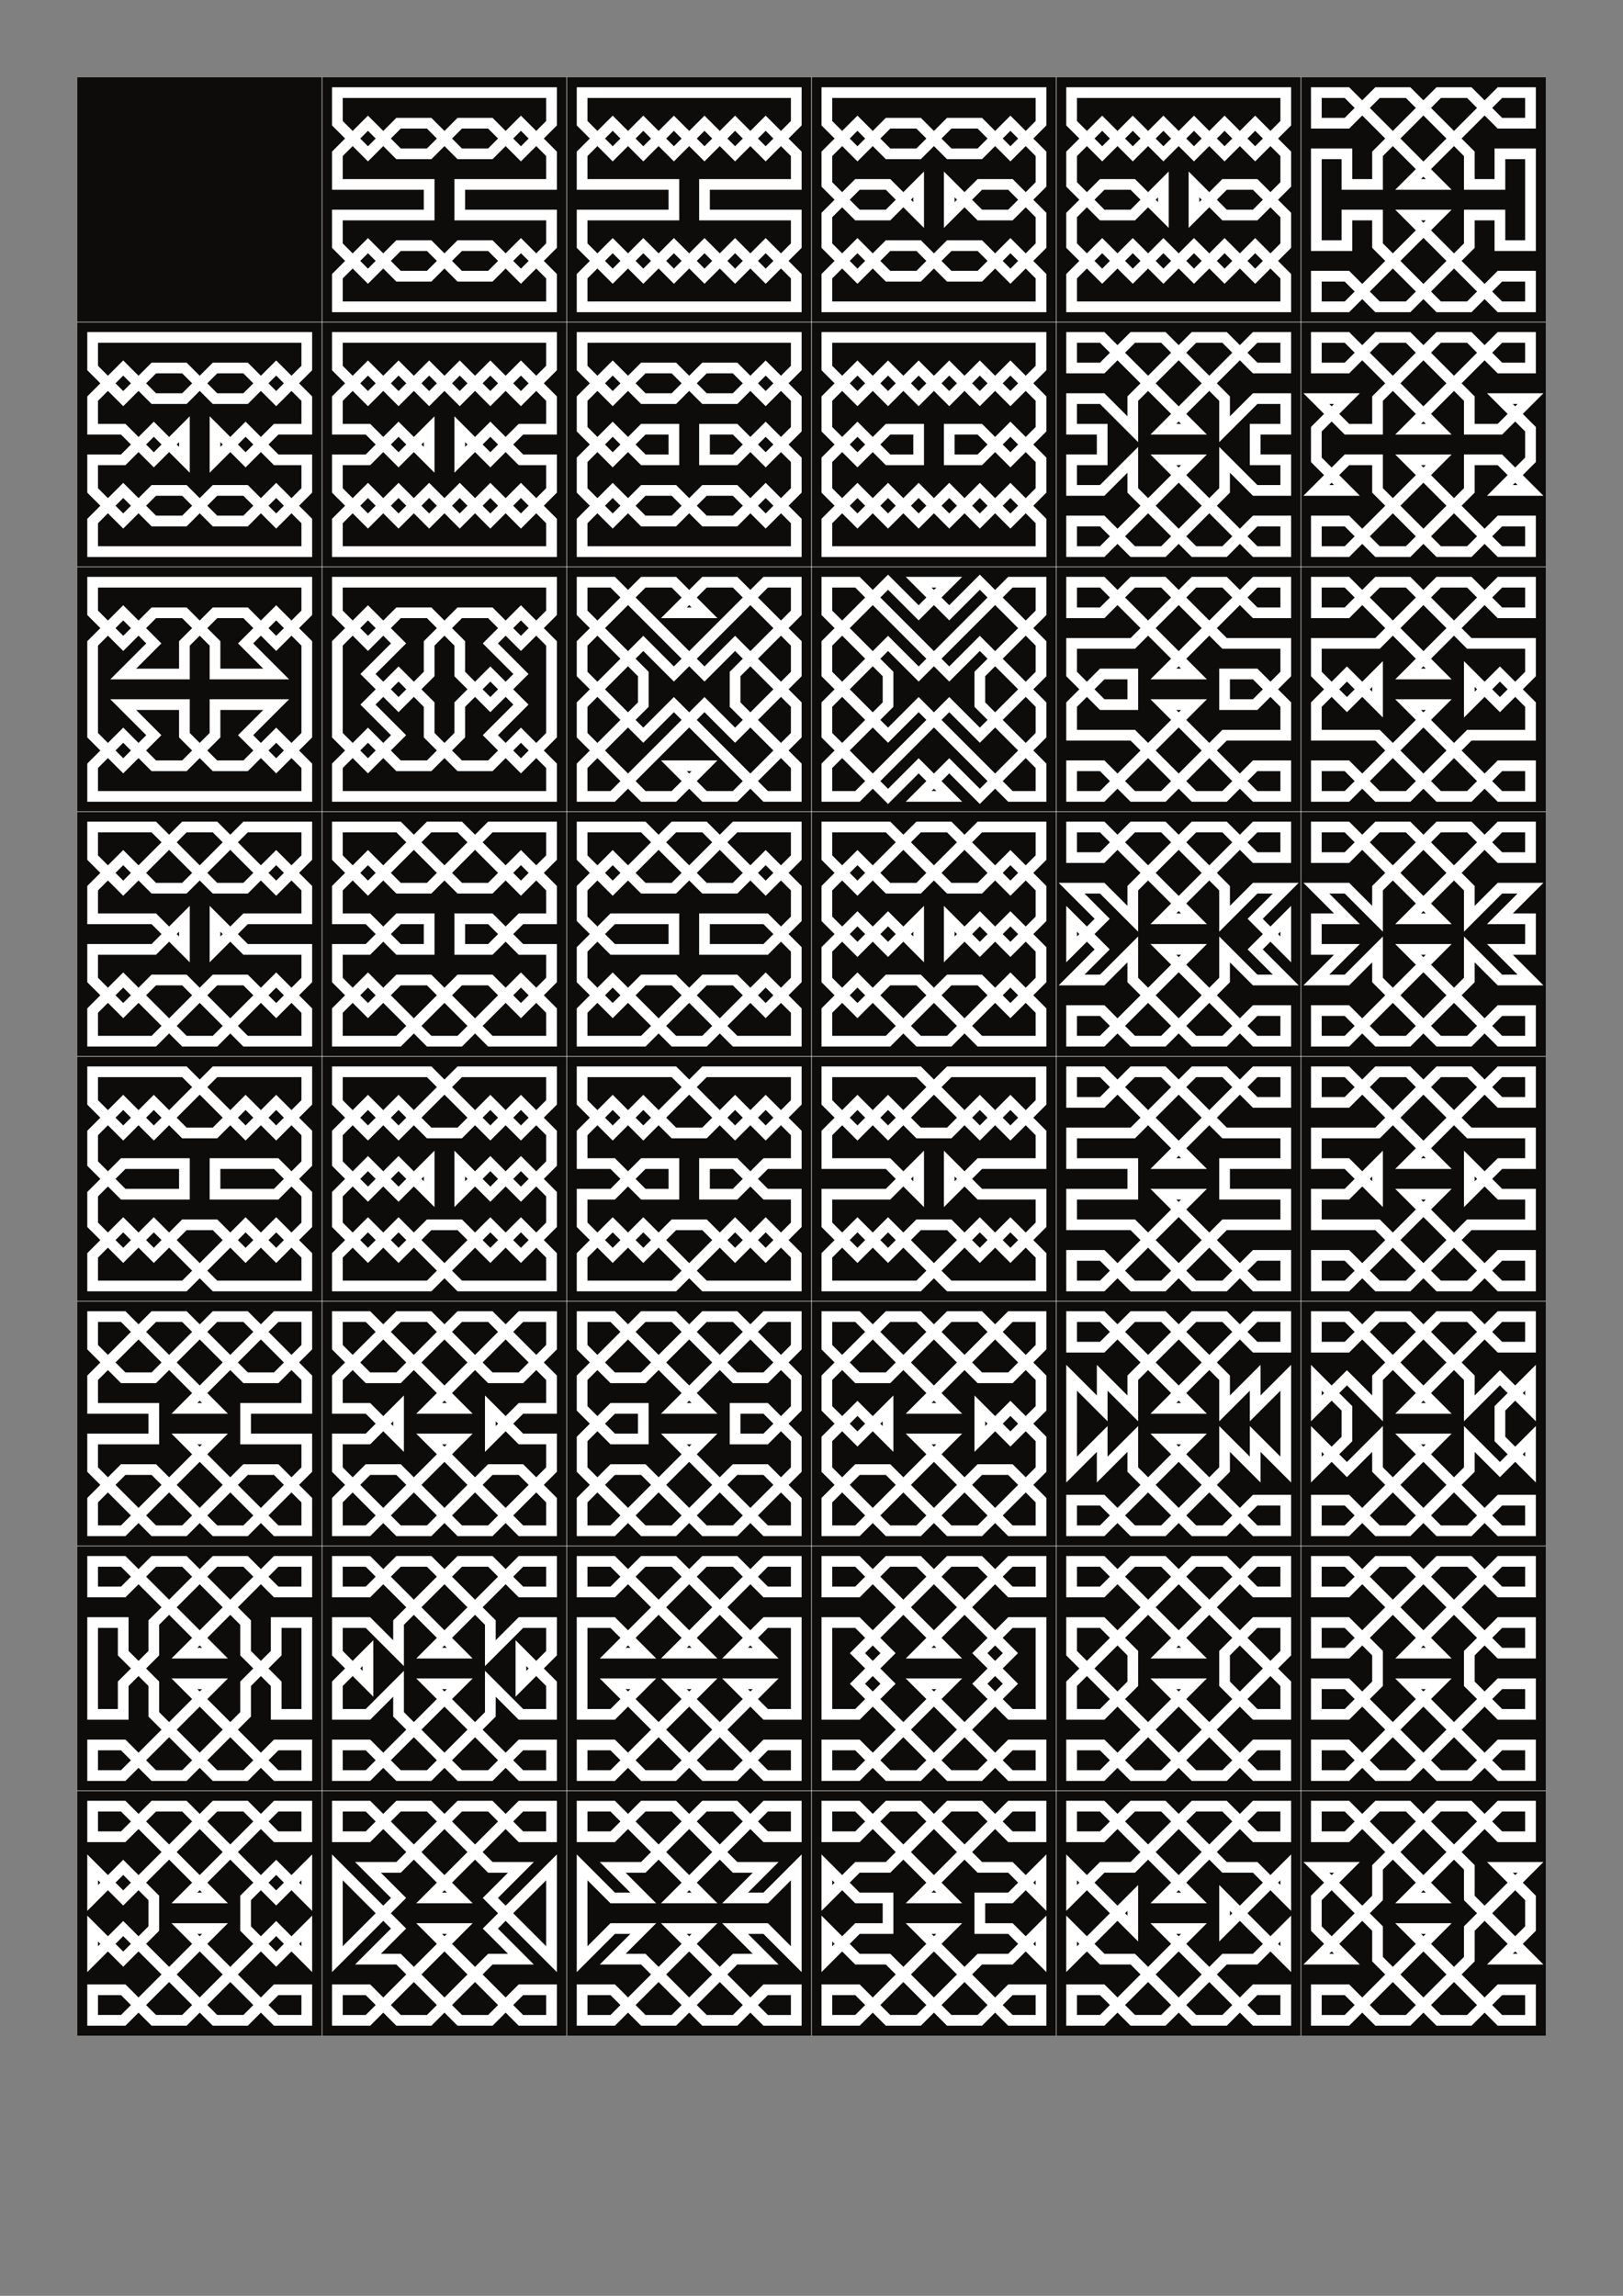 <?xml version="1.0" encoding="UTF-8" standalone="no"?>
<!-- Created with Inkscape (http://www.inkscape.org/) -->

<svg
   width="210mm"
   height="297mm"
   viewBox="0 0 793.701 1122.52"
   version="1.1"
   id="svg5"
   inkscape:version="1.2.2 (732a01da63, 2022-12-09)"
   sodipodi:docname="Tour Stickers.svg"
   inkscape:export-filename="Magic Kings tours.pdf"
   inkscape:export-xdpi="96"
   inkscape:export-ydpi="96"
   xmlns:inkscape="http://www.inkscape.org/namespaces/inkscape"
   xmlns:sodipodi="http://sodipodi.sourceforge.net/DTD/sodipodi-0.dtd"
   xmlns="http://www.w3.org/2000/svg"
   xmlns:svg="http://www.w3.org/2000/svg">
  <rect x="0" y="0" width="793.701" height="1122.52" fill="#808080" stroke="none"/>
  <sodipodi:namedview
     id="namedview7"
     pagecolor="#ffffff"
     bordercolor="#000000"
     borderopacity="0.25"
     inkscape:showpageshadow="2"
     inkscape:pageopacity="0.0"
     inkscape:pagecheckerboard="0"
     inkscape:deskcolor="#d1d1d1"
     inkscape:document-units="px"
     showgrid="true"
     showguides="true"
     inkscape:zoom="0.35355339"
     inkscape:cx="154.14928"
     inkscape:cy="661.85194"
     inkscape:window-width="1366"
     inkscape:window-height="697"
     inkscape:window-x="-8"
     inkscape:window-y="-8"
     inkscape:window-maximized="1"
     inkscape:current-layer="layer2">
    <inkscape:grid
       type="xygrid"
       id="grid1810"
       spacingx="119.685"
       originx="37.795"
       originy="37.795"
       spacingy="119.685"
       visible="false"
       enabled="false" />
  </sodipodi:namedview>
  <defs
     id="defs2" />
  <g
     inkscape:label="Layer 1"
     inkscape:groupmode="layer"
     id="layer1"
     sodipodi:insensitive="true">
    <g
       id="g1754"
       transform="matrix(14.961,0,0,14.961,-556.778,-549.829)">
      <rect
         style="fill:#0e0c0a;fill-opacity:1;stroke:none;stroke-width:6;stroke-linecap:square;stroke-linejoin:bevel;stroke-opacity:1;paint-order:markers fill stroke"
         id="rect887"
         width="48"
         height="64"
         x="39.743"
         y="39.278"
         inkscape:export-filename="tours.png"
         inkscape:export-xdpi="1440"
         inkscape:export-ydpi="1440" />
      <path
         style="fill:none;fill-opacity:1;stroke:#ffffff;stroke-width:0.35;stroke-linecap:square;stroke-linejoin:miter;stroke-dasharray:none;stroke-opacity:1;paint-order:markers fill stroke"
         d="m 51.243,39.778 h -3 v 1 l 1,1 1,-1 h 1 l 1,1 h 1 l 1,-1 1,1 v 1 h -3 v 1 h 3 v 1 l -1,1 -1,-1 h -1 l -1,1 h -1 l -1,-1 -1,1 v 1 h 7 v -1 l -1,-1 -1,1 h -1 l -1,-1 h -1 l -1,1 -1,-1 v -1 h 3 v -1 h -3 v -1 l 1,-1 1,1 h 1 l 1,-1 h 1 l 1,1 1,-1 v -1 h -3 z"
         id="path1429-1"
         sodipodi:nodetypes="ccccccccccccccccccccccccccccccccccccccccccccccc"
         inkscape:label="A0" />
      <path
         style="fill:none;fill-opacity:1;stroke:#ffffff;stroke-width:0.35;stroke-linecap:square;stroke-linejoin:miter;stroke-dasharray:none;stroke-opacity:1;paint-order:markers fill stroke"
         d="m 67.243,39.778 h -3 v 1 l 1,1 1,-1 h 1 l 1,1 h 1 l 1,-1 1,1 v 1 l -1,1 h -1 l -1,-1 v 1 l 1,-1 h 1 l 1,1 v 1 l -1,1 -1,-1 h -1 l -1,1 h -1 l -1,-1 -1,1 v 1 h 7 v -1 l -1,-1 -1,1 h -1 l -1,-1 h -1 l -1,1 -1,-1 v -1 l 1,-1 h 1 l 1,1 v -1 l -1,1 h -1 l -1,-1 v -1 l 1,-1 1,1 h 1 l 1,-1 h 1 l 1,1 1,-1 v -1 h -3 z"
         id="path1429-6-0"
         sodipodi:nodetypes="ccccccccccccccccccccccccccccccccccccccccccccccccccccccc"
         inkscape:label="A2" />
      <path
         style="fill:none;fill-opacity:1;stroke:#ffffff;stroke-width:0.35;stroke-linecap:square;stroke-linejoin:miter;stroke-dasharray:none;stroke-opacity:1;paint-order:markers fill stroke"
         d="m 43.243,47.778 h -3 v 1 l 1,1 1,-1 h 1 l 1,1 h 1 l 1,-1 1,1 v 1 h -1 l -1,1 -1,-1 v 1 l 1,-1 1,1 h 1 v 1 l -1,1 -1,-1 h -1 l -1,1 h -1 l -1,-1 -1,1 v 1 h 7 v -1 l -1,-1 -1,1 h -1 l -1,-1 h -1 l -1,1 -1,-1 v -1 h 1 l 1,-1 1,1 v -1 l -1,1 -1,-1 h -1 v -1 l 1,-1 1,1 h 1 l 1,-1 h 1 l 1,1 1,-1 v -1 h -3 z"
         id="path1429-6-2-3"
         sodipodi:nodetypes="ccccccccccccccccccccccccccccccccccccccccccccccccccccccc"
         inkscape:label="A4" />
      <path
         style="fill:none;fill-opacity:1;stroke:#ffffff;stroke-width:0.35;stroke-linecap:square;stroke-linejoin:miter;stroke-dasharray:none;stroke-opacity:1;paint-order:markers fill stroke"
         d="m 59.243,39.778 h -3 v 1 l 1,1 1,-1 1,1 1,-1 1,1 1,-1 1,1 v 1 h -3 v 1 h 3 v 1 l -1,1 -1,-1 -1,1 -1,-1 -1,1 -1,-1 -1,1 v 1 h 7 v -1 l -1,-1 -1,1 -1,-1 -1,1 -1,-1 -1,1 -1,-1 v -1 h 3 v -1 h -3 v -1 l 1,-1 1,1 1,-1 1,1 1,-1 1,1 1,-1 v -1 h -3 z"
         id="path1431-24"
         sodipodi:nodetypes="ccccccccccccccccccccccccccccccccccccccccccccccc"
         inkscape:label="A1" />
      <path
         style="fill:none;fill-opacity:1;stroke:#ffffff;stroke-width:0.35;stroke-linecap:square;stroke-linejoin:miter;stroke-dasharray:none;stroke-opacity:1;paint-order:markers fill stroke"
         d="m 75.243,39.778 h -3 v 1 l 1,1 1,-1 1,1 1,-1 1,1 1,-1 1,1 v 1 l -1,1 h -1 l -1,-1 v 1 l 1,-1 h 1 l 1,1 v 1 l -1,1 -1,-1 -1,1 -1,-1 -1,1 -1,-1 -1,1 v 1 h 7 v -1 l -1,-1 -1,1 -1,-1 -1,1 -1,-1 -1,1 -1,-1 v -1 l 1,-1 h 1 l 1,1 v -1 l -1,1 h -1 l -1,-1 v -1 l 1,-1 1,1 1,-1 1,1 1,-1 1,1 1,-1 v -1 h -3 z"
         id="path1431-2-2"
         sodipodi:nodetypes="ccccccccccccccccccccccccccccccccccccccccccccccccccccccc"
         inkscape:label="A3" />
      <path
         style="fill:none;fill-opacity:1;stroke:#ffffff;stroke-width:0.35;stroke-linecap:square;stroke-linejoin:miter;stroke-dasharray:none;stroke-opacity:1;paint-order:markers fill stroke"
         d="m 51.243,47.778 h -3 v 1 l 1,1 1,-1 1,1 1,-1 1,1 1,-1 1,1 v 1 h -1 l -1,1 -1,-1 v 1 l 1,-1 1,1 h 1 v 1 l -1,1 -1,-1 -1,1 -1,-1 -1,1 -1,-1 -1,1 v 1 h 7 v -1 l -1,-1 -1,1 -1,-1 -1,1 -1,-1 -1,1 -1,-1 v -1 h 1 l 1,-1 1,1 v -1 l -1,1 -1,-1 h -1 v -1 l 1,-1 1,1 1,-1 1,1 1,-1 1,1 1,-1 v -1 h -3 z"
         id="path1431-2-7-8"
         sodipodi:nodetypes="ccccccccccccccccccccccccccccccccccccccccccccccccccccccc"
         inkscape:label="A5" />
      <path
         style="fill:none;fill-opacity:1;stroke:#ffffff;stroke-width:0.35;stroke-linecap:square;stroke-linejoin:miter;stroke-dasharray:none;stroke-opacity:1;paint-order:markers fill stroke"
         d="m 59.243,47.778 h -3 v 1 l 1,1 1,-1 h 1 l 1,1 h 1 l 1,-1 1,1 v 1 l -1,1 -1,-1 h -1 v 1 h 1 l 1,-1 1,1 v 1 l -1,1 -1,-1 h -1 l -1,1 h -1 l -1,-1 -1,1 v 1 h 7 v -1 l -1,-1 -1,1 h -1 l -1,-1 h -1 l -1,1 -1,-1 v -1 l 1,-1 1,1 h 1 v -1 h -1 l -1,1 -1,-1 v -1 l 1,-1 1,1 h 1 l 1,-1 h 1 l 1,1 1,-1 v -1 h -3 z"
         id="path1429-6-2-2-8"
         sodipodi:nodetypes="ccccccccccccccccccccccccccccccccccccccccccccccccccccccc"
         inkscape:label="A6" />
      <path
         style="fill:none;fill-opacity:1;stroke:#ffffff;stroke-width:0.35;stroke-linecap:square;stroke-linejoin:miter;stroke-dasharray:none;stroke-opacity:1;paint-order:markers fill stroke"
         d="m 67.243,47.778 h -3 v 1 l 1,1 1,-1 1,1 1,-1 1,1 1,-1 1,1 v 1 l -1,1 -1,-1 h -1 v 1 h 1 l 1,-1 1,1 v 1 l -1,1 -1,-1 -1,1 -1,-1 -1,1 -1,-1 -1,1 v 1 h 7 v -1 l -1,-1 -1,1 -1,-1 -1,1 -1,-1 -1,1 -1,-1 v -1 l 1,-1 1,1 h 1 v -1 h -1 l -1,1 -1,-1 v -1 l 1,-1 1,1 1,-1 1,1 1,-1 1,1 1,-1 v -1 h -3 z"
         id="path1431-2-7-5-1"
         sodipodi:nodetypes="ccccccccccccccccccccccccccccccccccccccccccccccccccccccc"
         inkscape:label="A7" />
      <path
         style="fill:none;fill-opacity:1;stroke:#ffffff;stroke-width:0.35;stroke-linecap:square;stroke-linejoin:miter;stroke-dasharray:none;stroke-opacity:1;paint-order:markers fill stroke"
         d="m 43.243,55.778 h -3 v 1 l 1,1 1,-1 h 1 l 1,1 v 1 h 2 l -1,-1 1,-1 1,1 v 3 l -1,1 -1,-1 1,-1 h -2 v 1 l -1,1 h -1 l -1,-1 -1,1 v 1 h 7 v -1 l -1,-1 -1,1 h -1 l -1,-1 v -1 h -2 l 1,1 -1,1 -1,-1 v -3 l 1,-1 1,1 -1,1 h 2 v -1 l 1,-1 h 1 l 1,1 1,-1 v -1 h -3 z"
         id="path1644-0"
         sodipodi:nodetypes="ccccccccccccccccccccccccccccccccccccccccccccccc"
         inkscape:label="B0" />
      <path
         style="fill:none;fill-opacity:1;stroke:#ffffff;stroke-width:0.35;stroke-linecap:square;stroke-linejoin:miter;stroke-dasharray:none;stroke-opacity:1;paint-order:markers fill stroke"
         d="m 51.243,55.778 h -3 v 1 l 1,1 1,-1 h 1 l 1,1 v 1 l 1,1 1,-1 -1,-1 1,-1 1,1 v 3 l -1,1 -1,-1 1,-1 -1,-1 -1,1 v 1 l -1,1 h -1 l -1,-1 -1,1 v 1 h 7 v -1 l -1,-1 -1,1 h -1 l -1,-1 v -1 l -1,-1 -1,1 1,1 -1,1 -1,-1 v -3 l 1,-1 1,1 -1,1 1,1 1,-1 v -1 l 1,-1 h 1 l 1,1 1,-1 v -1 h -3 z"
         id="path1646-2"
         sodipodi:nodetypes="ccccccccccccccccccccccccccccccccccccccccccccccccccc"
         inkscape:label="B1" />
      <path
         style="fill:none;fill-opacity:1;stroke:#ffffff;stroke-width:0.35;stroke-linecap:square;stroke-linejoin:miter;stroke-dasharray:none;stroke-opacity:1;paint-order:markers fill stroke"
         d="m 60.243,56.778 -1,-1 h -1 l -2,2 v 1 l 2,2 1,-1 3,3 h 1 v -1 l -2,-2 v -1 l 2,-2 v -1 h -1 l -3,3 -1,-1 -2,2 v 1 l 2,2 h 1 l 1,-1 h -1 l 1,1 h 1 l 2,-2 v -1 l -2,-2 -1,1 -3,-3 h -1 v 1 l 2,2 v 1 l -2,2 v 1 h 1 l 3,-3 1,1 2,-2 v -1 l -2,-2 h -1 l -1,1 z"
         id="path1663-7"
         sodipodi:nodetypes="ccccccccccccccccccccccccccccccccccccccccccccc"
         inkscape:label="C0" />
      <path
         style="fill:none;fill-opacity:1;stroke:#ffffff;stroke-width:0.35;stroke-linecap:square;stroke-linejoin:miter;stroke-dasharray:none;stroke-opacity:1;paint-order:markers fill stroke"
         d="m 68.243,55.778 -1,1 -1,-1 -2,2 v 1 l 2,2 1,-1 3,3 h 1 v -1 l -2,-2 v -1 l 2,-2 v -1 h -1 l -3,3 -1,-1 -2,2 v 1 l 2,2 1,-1 1,1 h -1 l 1,-1 1,1 2,-2 v -1 l -2,-2 -1,1 -3,-3 h -1 v 1 l 2,2 v 1 l -2,2 v 1 h 1 l 3,-3 1,1 2,-2 v -1 l -2,-2 -1,1 -1,-1 z"
         id="path1663-4-6"
         sodipodi:nodetypes="ccccccccccccccccccccccccccccccccccccccccccccc"
         inkscape:label="C1" />
      <path
         style="fill:none;fill-opacity:1;stroke:#ffffff;stroke-width:0.35;stroke-linecap:square;stroke-linejoin:miter;stroke-dasharray:none;stroke-opacity:1;paint-order:markers fill stroke"
         d="m 43.243,63.778 -2,2 -1,-1 v -1 h 2 l 2,2 h 1 l 1,-1 1,1 v 1 h -2 l -1,1 v -1 l 1,1 h 2 v 1 l -1,1 -1,-1 h -1 l -2,2 h -2 v -1 l 1,-1 2,2 h 1 l 2,-2 1,1 v 1 h -2 l -2,-2 h -1 l -1,1 -1,-1 v -1 h 2 l 1,-1 v 1 l -1,-1 h -2 v -1 l 1,-1 1,1 h 1 l 2,-2 h 2 v 1 l -1,1 -2,-2 z"
         id="path1687-6"
         inkscape:label="D0" />
      <path
         style="fill:none;fill-opacity:1;stroke:#ffffff;stroke-width:0.35;stroke-linecap:square;stroke-linejoin:miter;stroke-dasharray:none;stroke-opacity:1;paint-order:markers fill stroke"
         d="m 51.243,63.778 -2,2 -1,-1 v -1 h 2 l 2,2 h 1 l 1,-1 1,1 v 1 h -1 l -1,1 h -1 v -1 h 1 l 1,1 h 1 v 1 l -1,1 -1,-1 h -1 l -2,2 h -2 v -1 l 1,-1 2,2 h 1 l 2,-2 1,1 v 1 h -2 l -2,-2 h -1 l -1,1 -1,-1 v -1 h 1 l 1,-1 h 1 v 1 h -1 l -1,-1 h -1 v -1 l 1,-1 1,1 h 1 l 2,-2 h 2 v 1 l -1,1 -2,-2 z"
         id="path1687-7-8"
         sodipodi:nodetypes="ccccccccccccccccccccccccccccccccccccccccccccccccccccc"
         inkscape:label="D1" />
      <path
         style="fill:none;fill-opacity:1;stroke:#ffffff;stroke-width:0.35;stroke-linecap:square;stroke-linejoin:miter;stroke-dasharray:none;stroke-opacity:1;paint-order:markers fill stroke"
         d="m 59.243,63.778 -2,2 -1,-1 v -1 h 2 l 2,2 h 1 l 1,-1 1,1 v 1 l -1,1 h -2 v -1 h 2 l 1,1 v 1 l -1,1 -1,-1 h -1 l -2,2 h -2 v -1 l 1,-1 2,2 h 1 l 2,-2 1,1 v 1 h -2 l -2,-2 h -1 l -1,1 -1,-1 v -1 l 1,-1 h 2 v 1 h -2 l -1,-1 v -1 l 1,-1 1,1 h 1 l 2,-2 h 2 v 1 l -1,1 -2,-2 z"
         id="path1687-7-0-4"
         sodipodi:nodetypes="ccccccccccccccccccccccccccccccccccccccccccccccccc"
         inkscape:label="D2" />
      <path
         style="fill:none;fill-opacity:1;stroke:#ffffff;stroke-width:0.35;stroke-linecap:square;stroke-linejoin:miter;stroke-dasharray:none;stroke-opacity:1;paint-order:markers fill stroke"
         d="m 67.243,63.778 -2,2 -1,-1 v -1 h 2 l 2,2 h 1 l 1,-1 1,1 v 1 l -1,1 -1,-1 -1,1 v -1 l 1,1 1,-1 1,1 v 1 l -1,1 -1,-1 h -1 l -2,2 h -2 v -1 l 1,-1 2,2 h 1 l 2,-2 1,1 v 1 h -2 l -2,-2 h -1 l -1,1 -1,-1 v -1 l 1,-1 1,1 1,-1 v 1 l -1,-1 -1,1 -1,-1 v -1 l 1,-1 1,1 h 1 l 2,-2 h 2 v 1 l -1,1 -2,-2 z"
         id="path1687-7-0-9-1"
         sodipodi:nodetypes="ccccccccccccccccccccccccccccccccccccccccccccccccccccc"
         inkscape:label="D3" />
      <path
         style="fill:none;fill-opacity:1;stroke:#ffffff;stroke-width:0.35;stroke-linecap:square;stroke-linejoin:miter;stroke-dasharray:none;stroke-opacity:1;paint-order:markers fill stroke"
         d="m 40.243,71.778 v 1 l 1,1 1,-1 1,1 h 1 l 1,-1 1,1 1,-1 v -1 h -3 l -2,2 -1,-1 -1,1 v 1 l 1,1 h 2 v -1 h -2 l -1,1 v 1 l 1,1 1,-1 2,2 h 3 v -1 l -1,-1 -1,1 -1,-1 h -1 l -1,1 -1,-1 -1,1 v 1 h 3 l 2,-2 1,1 1,-1 v -1 l -1,-1 h -2 v 1 h 2 l 1,-1 v -1 l -1,-1 -1,1 -2,-2 z"
         id="path1768-8"
         inkscape:label="E0" />
      <path
         style="fill:none;fill-opacity:1;stroke:#ffffff;stroke-width:0.35;stroke-linecap:square;stroke-linejoin:miter;stroke-dasharray:none;stroke-opacity:1;paint-order:markers fill stroke"
         d="m 56.243,71.778 v 1 l 1,1 1,-1 1,1 h 1 l 1,-1 1,1 1,-1 v -1 h -3 l -2,2 -1,-1 -1,1 v 1 h 1 l 1,1 h 1 v -1 h -1 l -1,1 h -1 v 1 l 1,1 1,-1 2,2 h 3 v -1 l -1,-1 -1,1 -1,-1 h -1 l -1,1 -1,-1 -1,1 v 1 h 3 l 2,-2 1,1 1,-1 v -1 h -1 l -1,-1 h -1 v 1 h 1 l 1,-1 h 1 v -1 l -1,-1 -1,1 -2,-2 z"
         id="path1768-4-0"
         sodipodi:nodetypes="ccccccccccccccccccccccccccccccccccccccccccccccccccccc"
         inkscape:label="E2" />
      <path
         style="fill:none;fill-opacity:1;stroke:#ffffff;stroke-width:0.35;stroke-linecap:square;stroke-linejoin:miter;stroke-dasharray:none;stroke-opacity:1;paint-order:markers fill stroke"
         d="m 64.243,71.778 v 1 l 1,1 1,-1 1,1 h 1 l 1,-1 1,1 1,-1 v -1 h -3 l -2,2 -1,-1 -1,1 v 1 h 2 l 1,1 v -1 l -1,1 h -2 v 1 l 1,1 1,-1 2,2 h 3 v -1 l -1,-1 -1,1 -1,-1 h -1 l -1,1 -1,-1 -1,1 v 1 h 3 l 2,-2 1,1 1,-1 v -1 h -2 l -1,-1 v 1 l 1,-1 h 2 v -1 l -1,-1 -1,1 -2,-2 z"
         id="path1768-4-9-9"
         sodipodi:nodetypes="ccccccccccccccccccccccccccccccccccccccccccccccccc"
         inkscape:label="E3" />
      <path
         style="fill:none;fill-opacity:1;stroke:#ffffff;stroke-width:0.35;stroke-linecap:square;stroke-linejoin:miter;stroke-dasharray:none;stroke-opacity:1;paint-order:markers fill stroke"
         d="m 48.243,71.778 v 1 l 1,1 1,-1 1,1 h 1 l 1,-1 1,1 1,-1 v -1 h -3 l -2,2 -1,-1 -1,1 v 1 l 1,1 1,-1 1,1 v -1 l -1,1 -1,-1 -1,1 v 1 l 1,1 1,-1 2,2 h 3 v -1 l -1,-1 -1,1 -1,-1 h -1 l -1,1 -1,-1 -1,1 v 1 h 3 l 2,-2 1,1 1,-1 v -1 l -1,-1 -1,1 -1,-1 v 1 l 1,-1 1,1 1,-1 v -1 l -1,-1 -1,1 -2,-2 z"
         id="path1768-1-9"
         sodipodi:nodetypes="ccccccccccccccccccccccccccccccccccccccccccccccccccccc"
         inkscape:label="E1" />
      <path
         style="fill:none;fill-opacity:1;stroke:#ffffff;stroke-width:0.35;stroke-linecap:square;stroke-linejoin:miter;stroke-dasharray:none;stroke-opacity:1;paint-order:markers fill stroke"
         d="m 40.243,79.778 v 1 l 1,1 h 1 l 2,-2 h 1 l 2,2 v 1 h -2 v 1 h 2 v 1 l -2,2 h -1 l -2,-2 h -1 l -1,1 v 1 h 1 l 3,-3 h -1 l 3,3 h 1 v -1 l -1,-1 h -1 l -2,2 h -1 l -2,-2 v -1 h 2 V 82.778 h -2 v -1 l 2,-2 h 1 l 2,2 h 1 l 1,-1 v -1 h -1 l -3,3 h 1 l -3,-3 z"
         id="path1836-44"
         inkscape:label="F0" />
      <path
         style="fill:none;fill-opacity:1;stroke:#ffffff;stroke-width:0.35;stroke-linecap:square;stroke-linejoin:miter;stroke-dasharray:none;stroke-opacity:1;paint-order:markers fill stroke"
         d="m 56.243,79.778 v 1 l 1,1 h 1 l 2,-2 h 1 l 2,2 v 1 l -1,1 h -1 V 82.778 h 1 l 1,1 v 1 l -2,2 h -1 l -2,-2 h -1 l -1,1 v 1 h 1 l 3,-3 h -1 l 3,3 h 1 v -1 l -1,-1 h -1 l -2,2 h -1 l -2,-2 v -1 l 1,-1 h 1 v 1 h -1 l -1,-1 v -1 l 2,-2 h 1 l 2,2 h 1 l 1,-1 v -1 h -1 l -3,3 h 1 l -3,-3 z"
         id="path1836-4-4"
         sodipodi:nodetypes="ccccccccccccccccccccccccccccccccccccccccccccccccc"
         inkscape:label="F2" />
      <path
         style="fill:none;fill-opacity:1;stroke:#ffffff;stroke-width:0.35;stroke-linecap:square;stroke-linejoin:miter;stroke-dasharray:none;stroke-opacity:1;paint-order:markers fill stroke"
         d="m 64.243,79.778 v 1 l 1,1 h 1 l 2,-2 h 1 l 2,2 v 1 l -1,1 -1,-1 v 1 l 1,-1 1,1 v 1 l -2,2 h -1 l -2,-2 h -1 l -1,1 v 1 h 1 l 3,-3 h -1 l 3,3 h 1 v -1 l -1,-1 h -1 l -2,2 h -1 l -2,-2 v -1 l 1,-1 1,1 V 82.778 l -1,1 -1,-1 v -1 l 2,-2 h 1 l 2,2 h 1 l 1,-1 v -1 h -1 l -3,3 h 1 l -3,-3 z"
         id="path1836-4-6-9"
         sodipodi:nodetypes="ccccccccccccccccccccccccccccccccccccccccccccccccc"
         inkscape:label="F3" />
      <path
         style="fill:none;fill-opacity:1;stroke:#ffffff;stroke-width:0.35;stroke-linecap:square;stroke-linejoin:miter;stroke-dasharray:none;stroke-opacity:1;paint-order:markers fill stroke"
         d="m 48.243,79.778 v 1 l 1,1 h 1 l 2,-2 h 1 l 2,2 v 1 h -1 l -1,1 V 82.778 l 1,1 h 1 v 1 l -2,2 h -1 l -2,-2 h -1 l -1,1 v 1 h 1 l 3,-3 h -1 l 3,3 h 1 v -1 l -1,-1 h -1 l -2,2 h -1 l -2,-2 v -1 h 1 l 1,-1 v 1 l -1,-1 h -1 v -1 l 2,-2 h 1 l 2,2 h 1 l 1,-1 v -1 h -1 l -3,3 h 1 l -3,-3 z"
         id="path1836-7-0"
         sodipodi:nodetypes="ccccccccccccccccccccccccccccccccccccccccccccccccc"
         inkscape:label="F1" />
      <path
         style="fill:none;fill-opacity:1;stroke:#ffffff;stroke-width:0.35;stroke-linecap:square;stroke-linejoin:miter;stroke-dasharray:none;stroke-opacity:1;paint-order:markers fill stroke"
         d="m 40.243,87.778 v 1 h 1 l 1,-1 h 1 l 2,2 v 1 l 1,1 v 1 h 1 v -3 h -1 v 1 l -1,1 v 1 l -2,2 h -1 l -1,-1 h -1 v 1 h 1 l 3,-3 h -1 l 3,3 h 1 v -1 h -1 l -1,1 h -1 l -2,-2 v -1 l -1,-1 v -1 h -1 v 3 h 1 v -1 l 1,-1 v -1 l 2,-2 h 1 l 1,1 h 1 v -1 h -1 l -3,3 h 1 l -3,-3 z"
         id="path1998-99"
         inkscape:label="G0" />
      <path
         style="fill:none;fill-opacity:1;stroke:#ffffff;stroke-width:0.35;stroke-linecap:square;stroke-linejoin:miter;stroke-dasharray:none;stroke-opacity:1;paint-order:markers fill stroke"
         d="m 86.243,43.778 v 1 h 1 v -3 h -1 v 1 h -1 v -1 l -2,-2 h -1 l -1,1 h -1 v -1 h 1 l 3,3 h -1 l 3,-3 h 1 v 1 h -1 l -1,-1 h -1 l -2,2 v 1 h -1 v -1 h -1 v 3 h 1 v -1 h 1 v 1 l 2,2 h 1 l 1,-1 h 1 v 1 h -1 l -3,-3 h 1 l -3,3 h -1 v -1 h 1 l 1,1 h 1 l 2,-2 v -1 z"
         id="path1998-9-3"
         inkscape:label="G16"
         sodipodi:nodetypes="ccccccccccccccccccccccccccccccccccccccccccccccccc" />
      <path
         style="fill:none;fill-opacity:1;stroke:#ffffff;stroke-width:0.35;stroke-linecap:square;stroke-linejoin:miter;stroke-dasharray:none;stroke-opacity:1;paint-order:markers fill stroke"
         d="m 77.243,83.778 v 1 l -2,2 h -1 l -1,-1 h -1 v 1 h 1 l 3,-3 h -1 l 3,3 h 1 v -1 h -1 l -1,1 h -1 l -2,-2 v -1 l -1,1 v -1 l -1,1 V 81.778 l 1,1 v -1 l 1,1 v -1 l 2,-2 h 1 l 1,1 h 1 v -1 h -1 l -3,3 h 1 l -3,-3 h -1 v 1 h 1 l 1,-1 h 1 l 2,2 v 1 l 1,-1 v 1 l 1,-1 v 3 l -1,-1 v 1 z"
         id="path1998-9-5-7"
         inkscape:label="G17"
         sodipodi:nodetypes="cccccccccccccccccccccccccccccccccccccccccc" />
      <path
         style="fill:none;fill-opacity:1;stroke:#ffffff;stroke-width:0.35;stroke-linecap:square;stroke-linejoin:miter;stroke-dasharray:none;stroke-opacity:1;paint-order:markers fill stroke"
         d="m 85.243,83.778 v 1 l -2,2 h -1 l -1,-1 h -1 v 1 h 1 l 3,-3 h -1 l 3,3 h 1 v -1 h -1 l -1,1 h -1 l -2,-2 v -1 l -1,1 -1,-1 v 1 l 1,-1 V 82.778 l -1,-1 v 1 l 1,-1 1,1 v -1 l 2,-2 h 1 l 1,1 h 1 v -1 h -1 l -3,3 h 1 l -3,-3 h -1 v 1 h 1 l 1,-1 h 1 l 2,2 v 1 l 1,-1 1,1 v -1 l -1,1 v 1 l 1,1 v -1 l -1,1 z"
         id="path1998-9-5-8-28"
         inkscape:label="G18"
         sodipodi:nodetypes="ccccccccccccccccccccccccccccccccccccccccccccccccccccc" />
      <path
         style="fill:none;fill-opacity:1;stroke:#ffffff;stroke-width:0.35;stroke-linecap:square;stroke-linejoin:miter;stroke-dasharray:none;stroke-opacity:1;paint-order:markers fill stroke"
         d="m 77.243,67.778 v 1 l -2,2 h -1 l -1,-1 h -1 v 1 h 1 l 3,-3 h -1 l 3,3 h 1 v -1 h -1 l -1,1 h -1 l -2,-2 v -1 l -1,1 h -1 l 1,-1 -1,-1 v 1 l 1,-1 -1,-1 h 1 l 1,1 v -1 l 2,-2 h 1 l 1,1 h 1 v -1 h -1 l -3,3 h 1 l -3,-3 h -1 v 1 h 1 l 1,-1 h 1 l 2,2 v 1 l 1,-1 h 1 l -1,1 1,1 v -1 l -1,1 1,1 h -1 z"
         id="path1998-9-5-8-2-3"
         inkscape:label="G19"
         sodipodi:nodetypes="ccccccccccccccccccccccccccccccccccccccccccccccccccccc" />
      <path
         style="fill:none;fill-opacity:1;stroke:#ffffff;stroke-width:0.35;stroke-linecap:square;stroke-linejoin:miter;stroke-dasharray:none;stroke-opacity:1;paint-order:markers fill stroke"
         d="m 85.243,67.778 v 1 l -2,2 h -1 l -1,-1 h -1 v 1 h 1 l 3,-3 h -1 l 3,3 h 1 v -1 h -1 l -1,1 h -1 l -2,-2 v -1 l -1,1 h -1 l 1,-1 h -1 v -1 h 1 l -1,-1 h 1 l 1,1 v -1 l 2,-2 h 1 l 1,1 h 1 v -1 h -1 l -3,3 h 1 l -3,-3 h -1 v 1 h 1 l 1,-1 h 1 l 2,2 v 1 l 1,-1 h 1 l -1,1 h 1 v 1 h -1 l 1,1 h -1 z"
         id="path1998-9-5-8-2-5-7"
         inkscape:label="G20"
         sodipodi:nodetypes="ccccccccccccccccccccccccccccccccccccccccccccccccccccc" />
      <path
         style="fill:none;fill-opacity:1;stroke:#ffffff;stroke-width:0.35;stroke-linecap:square;stroke-linejoin:miter;stroke-dasharray:none;stroke-opacity:1;paint-order:markers fill stroke"
         d="m 77.243,51.778 v 1 l -2,2 h -1 l -1,-1 h -1 v 1 h 1 l 3,-3 h -1 l 3,3 h 1 v -1 h -1 l -1,1 h -1 l -2,-2 v -1 l -1,1 h -1 v -1 h 1 v -1 h -1 v -1 h 1 l 1,1 v -1 l 2,-2 h 1 l 1,1 h 1 v -1 h -1 l -3,3 h 1 l -3,-3 h -1 v 1 h 1 l 1,-1 h 1 l 2,2 v 1 l 1,-1 h 1 v 1 h -1 v 1 h 1 v 1 h -1 z"
         id="path1998-9-5-8-2-5-8-5"
         inkscape:label="G21"
         sodipodi:nodetypes="ccccccccccccccccccccccccccccccccccccccccccccccccccccc" />
      <path
         style="fill:none;fill-opacity:1;stroke:#ffffff;stroke-width:0.35;stroke-linecap:square;stroke-linejoin:miter;stroke-dasharray:none;stroke-opacity:1;paint-order:markers fill stroke"
         d="m 85.243,52.778 -2,2 h -1 l -1,-1 h -1 v 1 h 1 l 3,-3 h -1 l 3,3 h 1 v -1 h -1 l -1,1 h -1 l -2,-2 v -1 h -1 l -1,1 h 1 l -1,-1 v -1 l 1,-1 h -1 l 1,1 h 1 v -1 l 2,-2 h 1 l 1,1 h 1 v -1 h -1 l -3,3 h 1 l -3,-3 h -1 v 1 h 1 l 1,-1 h 1 l 2,2 v 1 h 1 l 1,-1 h -1 l 1,1 v 1 l -1,1 h 1 l -1,-1 h -1 z"
         id="path1998-8-4"
         inkscape:label="G15"
         sodipodi:nodetypes="cccccccccccccccccccccccccccccccccccccccccc" />
      <path
         style="fill:none;fill-opacity:1;stroke:#ffffff;stroke-width:0.35;stroke-linecap:square;stroke-linejoin:miter;stroke-dasharray:none;stroke-opacity:1;paint-order:markers fill stroke"
         d="m 80.243,95.778 v 1 h 1 l 1,-1 h 1 l 2,2 v 1 l 2,2 h -1 l 1,-1 v -1 l -1,-1 h 1 l -2,2 v 1 l -2,2 h -1 l -1,-1 h -1 v 1 h 1 l 3,-3 h -1 l 3,3 h 1 v -1 h -1 l -1,1 h -1 l -2,-2 v -1 l -2,-2 h 1 l -1,1 v 1 l 1,1 h -1 l 2,-2 v -1 l 2,-2 h 1 l 1,1 h 1 v -1 h -1 l -3,3 h 1 l -3,-3 z"
         id="path1998-07-7"
         sodipodi:nodetypes="ccccccccccccccccccccccccccccccccccccccccccccccccc"
         inkscape:label="G11" />
      <path
         style="fill:none;fill-opacity:1;stroke:#ffffff;stroke-width:0.35;stroke-linecap:square;stroke-linejoin:miter;stroke-dasharray:none;stroke-opacity:1;paint-order:markers fill stroke"
         d="m 72.243,87.778 v 1 h 1 l 1,-1 h 1 l 4,4 v 1 h -1 l -1,-1 v -1 l 1,-1 h 1 v 1 l -4,4 h -1 l -1,-1 h -1 v 1 h 1 l 3,-3 h -1 l 3,3 h 1 v -1 h -1 l -1,1 h -1 l -4,-4 v -1 h 1 l 1,1 v 1 l -1,1 h -1 v -1 l 4,-4 h 1 l 1,1 h 1 v -1 h -1 l -3,3 h 1 l -3,-3 z"
         id="path1998-0-0"
         sodipodi:nodetypes="ccccccccccccccccccccccccccccccccccccccccccccc"
         inkscape:label="G4" />
      <path
         style="fill:none;fill-opacity:1;stroke:#ffffff;stroke-width:0.35;stroke-linecap:square;stroke-linejoin:miter;stroke-dasharray:none;stroke-opacity:1;paint-order:markers fill stroke"
         d="m 80.243,87.778 v 1 h 1 l 1,-1 h 1 l 3,3 h 1 v -1 h -1 l -1,1 v 1 l 1,1 h 1 v -1 h -1 l -3,3 h -1 l -1,-1 h -1 v 1 h 1 l 3,-3 h -1 l 3,3 h 1 v -1 h -1 l -1,1 h -1 l -3,-3 h -1 v 1 h 1 l 1,-1 v -1 l -1,-1 h -1 v 1 h 1 l 3,-3 h 1 l 1,1 h 1 v -1 h -1 l -3,3 h 1 l -3,-3 z"
         id="path1998-0-4-5"
         sodipodi:nodetypes="ccccccccccccccccccccccccccccccccccccccccccccccccc"
         inkscape:label="G5" />
      <path
         style="fill:none;fill-opacity:1;stroke:#ffffff;stroke-width:0.35;stroke-linecap:square;stroke-linejoin:miter;stroke-dasharray:none;stroke-opacity:1;paint-order:markers fill stroke"
         d="m 74.243,74.778 v 1 h -2 v 1 h 2 l 2,2 h 1 l 1,-1 h 1 v 1 h -1 l -3,-3 h 1 l -3,3 h -1 v -1 h 1 l 1,1 h 1 l 2,-2 h 2 v -1 h -2 v -1 h 2 v -1 h -2 l -2,-2 h -1 l -1,1 h -1 v -1 h 1 l 3,3 h -1 l 3,-3 h 1 v 1 h -1 l -1,-1 h -1 l -2,2 h -2 v 1 z"
         id="path1998-0-4-07-8"
         sodipodi:nodetypes="ccccccccccccccccccccccccccccccccccccccccccccc"
         inkscape:label="G12" />
      <path
         style="fill:none;fill-opacity:1;stroke:#ffffff;stroke-width:0.35;stroke-linecap:square;stroke-linejoin:miter;stroke-dasharray:none;stroke-opacity:1;paint-order:markers fill stroke"
         d="m 82.243,75.778 v -1 l -1,1 h -1 v 1 h 2 l 2,2 h 1 l 1,-1 h 1 v 1 h -1 l -3,-3 h 1 l -3,3 h -1 v -1 h 1 l 1,1 h 1 l 2,-2 h 2 v -1 h -1 l -1,-1 v 1 l 1,-1 h 1 v -1 h -2 l -2,-2 h -1 l -1,1 h -1 v -1 h 1 l 3,3 h -1 l 3,-3 h 1 v 1 h -1 l -1,-1 h -1 l -2,2 h -2 v 1 h 1 z"
         id="path1998-0-4-07-3-8"
         sodipodi:nodetypes="ccccccccccccccccccccccccccccccccccccccccccccccccc"
         inkscape:label="G13" />
      <path
         style="fill:none;fill-opacity:1;stroke:#ffffff;stroke-width:0.35;stroke-linecap:square;stroke-linejoin:miter;stroke-dasharray:none;stroke-opacity:1;paint-order:markers fill stroke"
         d="m 73.243,59.778 h 1 v -1 h -1 l -1,1 v 1 h 2 l 2,2 h 1 l 1,-1 h 1 v 1 h -1 l -3,-3 h 1 l -3,3 h -1 v -1 h 1 l 1,1 h 1 l 2,-2 h 2 v -1 l -1,-1 h -1 v 1 h 1 l 1,-1 v -1 h -2 l -2,-2 h -1 l -1,1 h -1 v -1 h 1 l 3,3 h -1 l 3,-3 h 1 v 1 h -1 l -1,-1 h -1 l -2,2 h -2 v 1 z"
         id="path1998-0-4-07-3-9-1"
         sodipodi:nodetypes="ccccccccccccccccccccccccccccccccccccccccccccccccc"
         inkscape:label="G14" />
      <path
         style="fill:none;fill-opacity:1;stroke:#ffffff;stroke-width:0.35;stroke-linecap:square;stroke-linejoin:miter;stroke-dasharray:none;stroke-opacity:1;paint-order:markers fill stroke"
         d="m 81.243,59.778 1,-1 v 1 l -1,-1 -1,1 v 1 h 2 l 2,2 h 1 l 1,-1 h 1 v 1 h -1 l -3,-3 h 1 l -3,3 h -1 v -1 h 1 l 1,1 h 1 l 2,-2 h 2 v -1 l -1,-1 -1,1 v -1 l 1,1 1,-1 v -1 h -2 l -2,-2 h -1 l -1,1 h -1 v -1 h 1 l 3,3 h -1 l 3,-3 h 1 v 1 h -1 l -1,-1 h -1 l -2,2 h -2 v 1 z"
         id="path1998-0-4-07-3-9-7-7"
         sodipodi:nodetypes="ccccccccccccccccccccccccccccccccccccccccccccccccc"
         inkscape:label="G14" />
      <path
         style="fill:none;fill-opacity:1;stroke:#ffffff;stroke-width:0.35;stroke-linecap:square;stroke-linejoin:miter;stroke-dasharray:none;stroke-opacity:1;paint-order:markers fill stroke"
         d="m 40.243,95.778 v 1 h 1 l 1,-1 h 1 l 3,3 1,-1 v 1 l -1,-1 -1,1 v 1 l 1,1 1,-1 v 1 l -1,-1 -3,3 h -1 l -1,-1 h -1 v 1 h 1 l 3,-3 h -1 l 3,3 h 1 v -1 h -1 l -1,1 h -1 l -3,-3 -1,1 v -1 l 1,1 1,-1 v -1 l -1,-1 -1,1 v -1 l 1,1 3,-3 h 1 l 1,1 h 1 v -1 h -1 l -3,3 h 1 l -3,-3 z"
         id="path1998-0-4-0-86"
         sodipodi:nodetypes="ccccccccccccccccccccccccccccccccccccccccccccccccc"
         inkscape:label="G6" />
      <path
         style="fill:none;fill-opacity:1;stroke:#ffffff;stroke-width:0.35;stroke-linecap:square;stroke-linejoin:miter;stroke-dasharray:none;stroke-opacity:1;paint-order:markers fill stroke"
         d="m 69.243,100.778 -2,2 h -1 l -1,-1 h -1 v 1 h 1 l 3,-3 h -1 l 3,3 h 1 v -1 h -1 l -1,1 h -1 l -2,-2 h -1 l -1,-1 v 1 l 1,-1 h 1 v -1 h -1 l -1,-1 v 1 l 1,-1 h 1 l 2,-2 h 1 l 1,1 h 1 v -1 h -1 l -3,3 h 1 l -3,-3 h -1 v 1 h 1 l 1,-1 h 1 l 2,2 h 1 l 1,1 v -1 l -1,1 h -1 v 1 h 1 l 1,1 v -1 l -1,1 z"
         id="path1998-0-4-0-8-54"
         sodipodi:nodetypes="ccccccccccccccccccccccccccccccccccccccccccccccccccccc"
         inkscape:label="G9" />
      <path
         style="fill:none;fill-opacity:1;stroke:#ffffff;stroke-width:0.35;stroke-linecap:square;stroke-linejoin:miter;stroke-dasharray:none;stroke-opacity:1;paint-order:markers fill stroke"
         d="m 77.243,100.778 -2,2 h -1 l -1,-1 h -1 v 1 h 1 l 3,-3 h -1 l 3,3 h 1 v -1 h -1 l -1,1 h -1 l -2,-2 h -1 l -1,-1 v 1 l 2,-2 v 1 l -2,-2 v 1 l 1,-1 h 1 l 2,-2 h 1 l 1,1 h 1 v -1 h -1 l -3,3 h 1 l -3,-3 h -1 v 1 h 1 l 1,-1 h 1 l 2,2 h 1 l 1,1 v -1 l -2,2 v -1 l 2,2 v -1 l -1,1 z"
         id="path1998-0-4-0-8-5-4"
         sodipodi:nodetypes="ccccccccccccccccccccccccccccccccccccccccccccccccc"
         inkscape:label="G10" />
      <path
         style="fill:none;fill-opacity:1;stroke:#ffffff;stroke-width:0.35;stroke-linecap:square;stroke-linejoin:miter;stroke-dasharray:none;stroke-opacity:1;paint-order:markers fill stroke"
         d="m 62.243,91.778 -1,1 -2,2 h -1 l -1,-1 h -1 v 1 h 1 l 3,-3 h -1 l 3,3 h 1 v -1 h -1 l -1,1 h -1 l -2,-2 -1,-1 h 1 l -1,1 h -1 v -3 h 1 l 1,1 h -1 l 1,-1 2,-2 h 1 l 1,1 h 1 v -1 h -1 l -3,3 h 1 l -3,-3 h -1 v 1 h 1 l 1,-1 h 1 l 2,2 1,1 h -1 l 1,-1 h 1 v 3 h -1 l -1,-1 z"
         id="path1998-5-6"
         sodipodi:nodetypes="ccccccccccccccccccccccccccccccccccccccccccccccccc"
         inkscape:label="G2" />
      <path
         style="fill:none;fill-opacity:1;stroke:#ffffff;stroke-width:0.35;stroke-linecap:square;stroke-linejoin:miter;stroke-dasharray:none;stroke-opacity:1;paint-order:markers fill stroke"
         d="m 48.243,87.778 v 1 h 1 l 1,-1 h 1 l 2,2 v 1 l 1,-1 h 1 v 1 l -1,1 v -1 l 1,1 v 1 h -1 l -1,-1 v 1 l -2,2 h -1 l -1,-1 h -1 v 1 h 1 l 3,-3 h -1 l 3,3 h 1 v -1 h -1 l -1,1 h -1 l -2,-2 v -1 l -1,1 h -1 v -1 l 1,-1 v 1 l -1,-1 v -1 h 1 l 1,1 v -1 l 2,-2 h 1 l 1,1 h 1 v -1 h -1 l -3,3 h 1 l -3,-3 z"
         id="path1998-2-0"
         sodipodi:nodetypes="ccccccccccccccccccccccccccccccccccccccccccccccccccccc"
         inkscape:label="G1" />
      <path
         style="fill:none;fill-opacity:1;stroke:#ffffff;stroke-width:0.35;stroke-linecap:square;stroke-linejoin:miter;stroke-dasharray:none;stroke-opacity:1;paint-order:markers fill stroke"
         d="m 64.243,87.778 v 1 h 1 l 1,-1 h 1 l 3,3 -1,1 1,1 h 1 v -3 h -1 l -1,1 1,1 -1,1 -2,2 h -1 l -1,-1 h -1 v 1 h 1 l 3,-3 h -1 l 3,3 h 1 v -1 h -1 l -1,1 h -1 l -2,-2 -1,-1 1,-1 -1,-1 h -1 v 3 h 1 l 1,-1 -1,-1 3,-3 h 1 l 1,1 h 1 v -1 h -1 l -3,3 h 1 l -3,-3 z"
         id="path1998-23-5"
         sodipodi:nodetypes="ccccccccccccccccccccccccccccccccccccccccccccccc"
         inkscape:label="G3" />
      <path
         style="fill:none;fill-opacity:1;stroke:#ffffff;stroke-width:0.35;stroke-linecap:square;stroke-linejoin:miter;stroke-dasharray:none;stroke-opacity:1;paint-order:markers fill stroke"
         d="m 48.243,95.778 v 1 h 1 l 1,-1 h 1 l 2,2 h 1 l -1,1 2,2 v -3 l -2,2 1,1 h -1 l -2,2 h -1 l -1,-1 h -1 v 1 h 1 l 3,-3 h -1 l 3,3 h 1 v -1 h -1 l -1,1 h -1 l -2,-2 h -1 l 1,-1 -2,-2 v 3 l 2,-2 -1,-1 h 1 l 2,-2 h 1 l 1,1 h 1 v -1 h -1 l -3,3 h 1 l -3,-3 z"
         id="path1998-23-7-3"
         sodipodi:nodetypes="ccccccccccccccccccccccccccccccccccccccccccccc"
         inkscape:label="G7" />
      <path
         style="fill:none;fill-opacity:1;stroke:#ffffff;stroke-width:0.35;stroke-linecap:square;stroke-linejoin:miter;stroke-dasharray:none;stroke-opacity:1;paint-order:markers fill stroke"
         d="m 61.243,99.778 1,1 h -1 l -2,2 h -1 l -1,-1 h -1 v 1 h 1 l 3,-3 h -1 l 3,3 h 1 v -1 h -1 l -1,1 h -1 l -2,-2 h -1 l 1,-1 h -1 l -1,1 v -3 l 1,1 h 1 l -1,-1 h 1 l 2,-2 h 1 l 1,1 h 1 v -1 h -1 l -3,3 h 1 l -3,-3 h -1 v 1 h 1 l 1,-1 h 1 l 2,2 h 1 l -1,1 h 1 l 1,-1 v 3 l -1,-1 z"
         id="path1998-23-7-1-7"
         sodipodi:nodetypes="ccccccccccccccccccccccccccccccccccccccccccccccccc"
         inkscape:label="G8" />
    </g>
  </g>
  <g
     inkscape:groupmode="layer"
     id="layer2"
     inkscape:label="grid">
    <path
       style="fill:#00d913;stroke:#ffffff;stroke-width:0.25;stroke-linecap:square;stroke-dasharray:none;stroke-opacity:1;paint-order:markers fill stroke"
       d="M 157.48,37.795 V 995.275"
       id="path2288" />
    <path
       style="fill:#00d913;stroke:#ffffff;stroke-width:0.25;stroke-linecap:square;stroke-dasharray:none;stroke-opacity:1;paint-order:markers fill stroke"
       d="M 277.165,37.795 V 995.275"
       id="path2290" />
    <path
       style="fill:#00d913;stroke:#ffffff;stroke-width:0.25;stroke-linecap:square;stroke-dasharray:none;stroke-opacity:1;paint-order:markers fill stroke"
       d="M 396.85,995.275 V 37.795"
       id="path2292" />
    <path
       style="fill:#00d913;stroke:#ffffff;stroke-width:0.25;stroke-linecap:square;stroke-dasharray:none;stroke-opacity:1;paint-order:markers fill stroke"
       d="M 516.535,37.795 V 995.275"
       id="path2294" />
    <path
       style="fill:#00d913;stroke:#ffffff;stroke-width:0.25;stroke-linecap:square;stroke-dasharray:none;stroke-opacity:1;paint-order:markers fill stroke"
       d="M 636.22,995.275 V 37.795"
       id="path2296" />
    <path
       style="fill:#00d913;stroke:#ffffff;stroke-width:0.25;stroke-linecap:square;stroke-dasharray:none;stroke-opacity:1;paint-order:markers fill stroke"
       d="M 755.905,157.48 H 37.795"
       id="path2298" />
    <path
       style="fill:#00d913;stroke:#ffffff;stroke-width:0.25;stroke-linecap:square;stroke-dasharray:none;stroke-opacity:1;paint-order:markers fill stroke"
       d="M 37.795,277.165 H 755.905"
       id="path2300" />
    <path
       style="fill:#00d913;stroke:#ffffff;stroke-width:0.25;stroke-linecap:square;stroke-dasharray:none;stroke-opacity:1;paint-order:markers fill stroke"
       d="M 755.905,396.85 H 37.795"
       id="path2302" />
    <path
       style="fill:#00d913;stroke:#ffffff;stroke-width:0.25;stroke-linecap:square;stroke-dasharray:none;stroke-opacity:1;paint-order:markers fill stroke"
       d="M 37.795,516.535 H 755.905"
       id="path2304" />
    <path
       style="fill:#00d913;stroke:#ffffff;stroke-width:0.25;stroke-linecap:square;stroke-dasharray:none;stroke-opacity:1;paint-order:markers fill stroke"
       d="M 755.905,636.22 H 37.795"
       id="path2306" />
    <path
       style="fill:#00d913;stroke:#ffffff;stroke-width:0.25;stroke-linecap:square;stroke-dasharray:none;stroke-opacity:1;paint-order:markers fill stroke"
       d="M 37.795,755.905 H 755.905"
       id="path2308" />
    <path
       style="fill:#00d913;stroke:#ffffff;stroke-width:0.25;stroke-linecap:square;stroke-dasharray:none;stroke-opacity:1;paint-order:markers fill stroke"
       d="M 755.905,875.59 H 37.795"
       id="path2310" />
  </g>
</svg>
